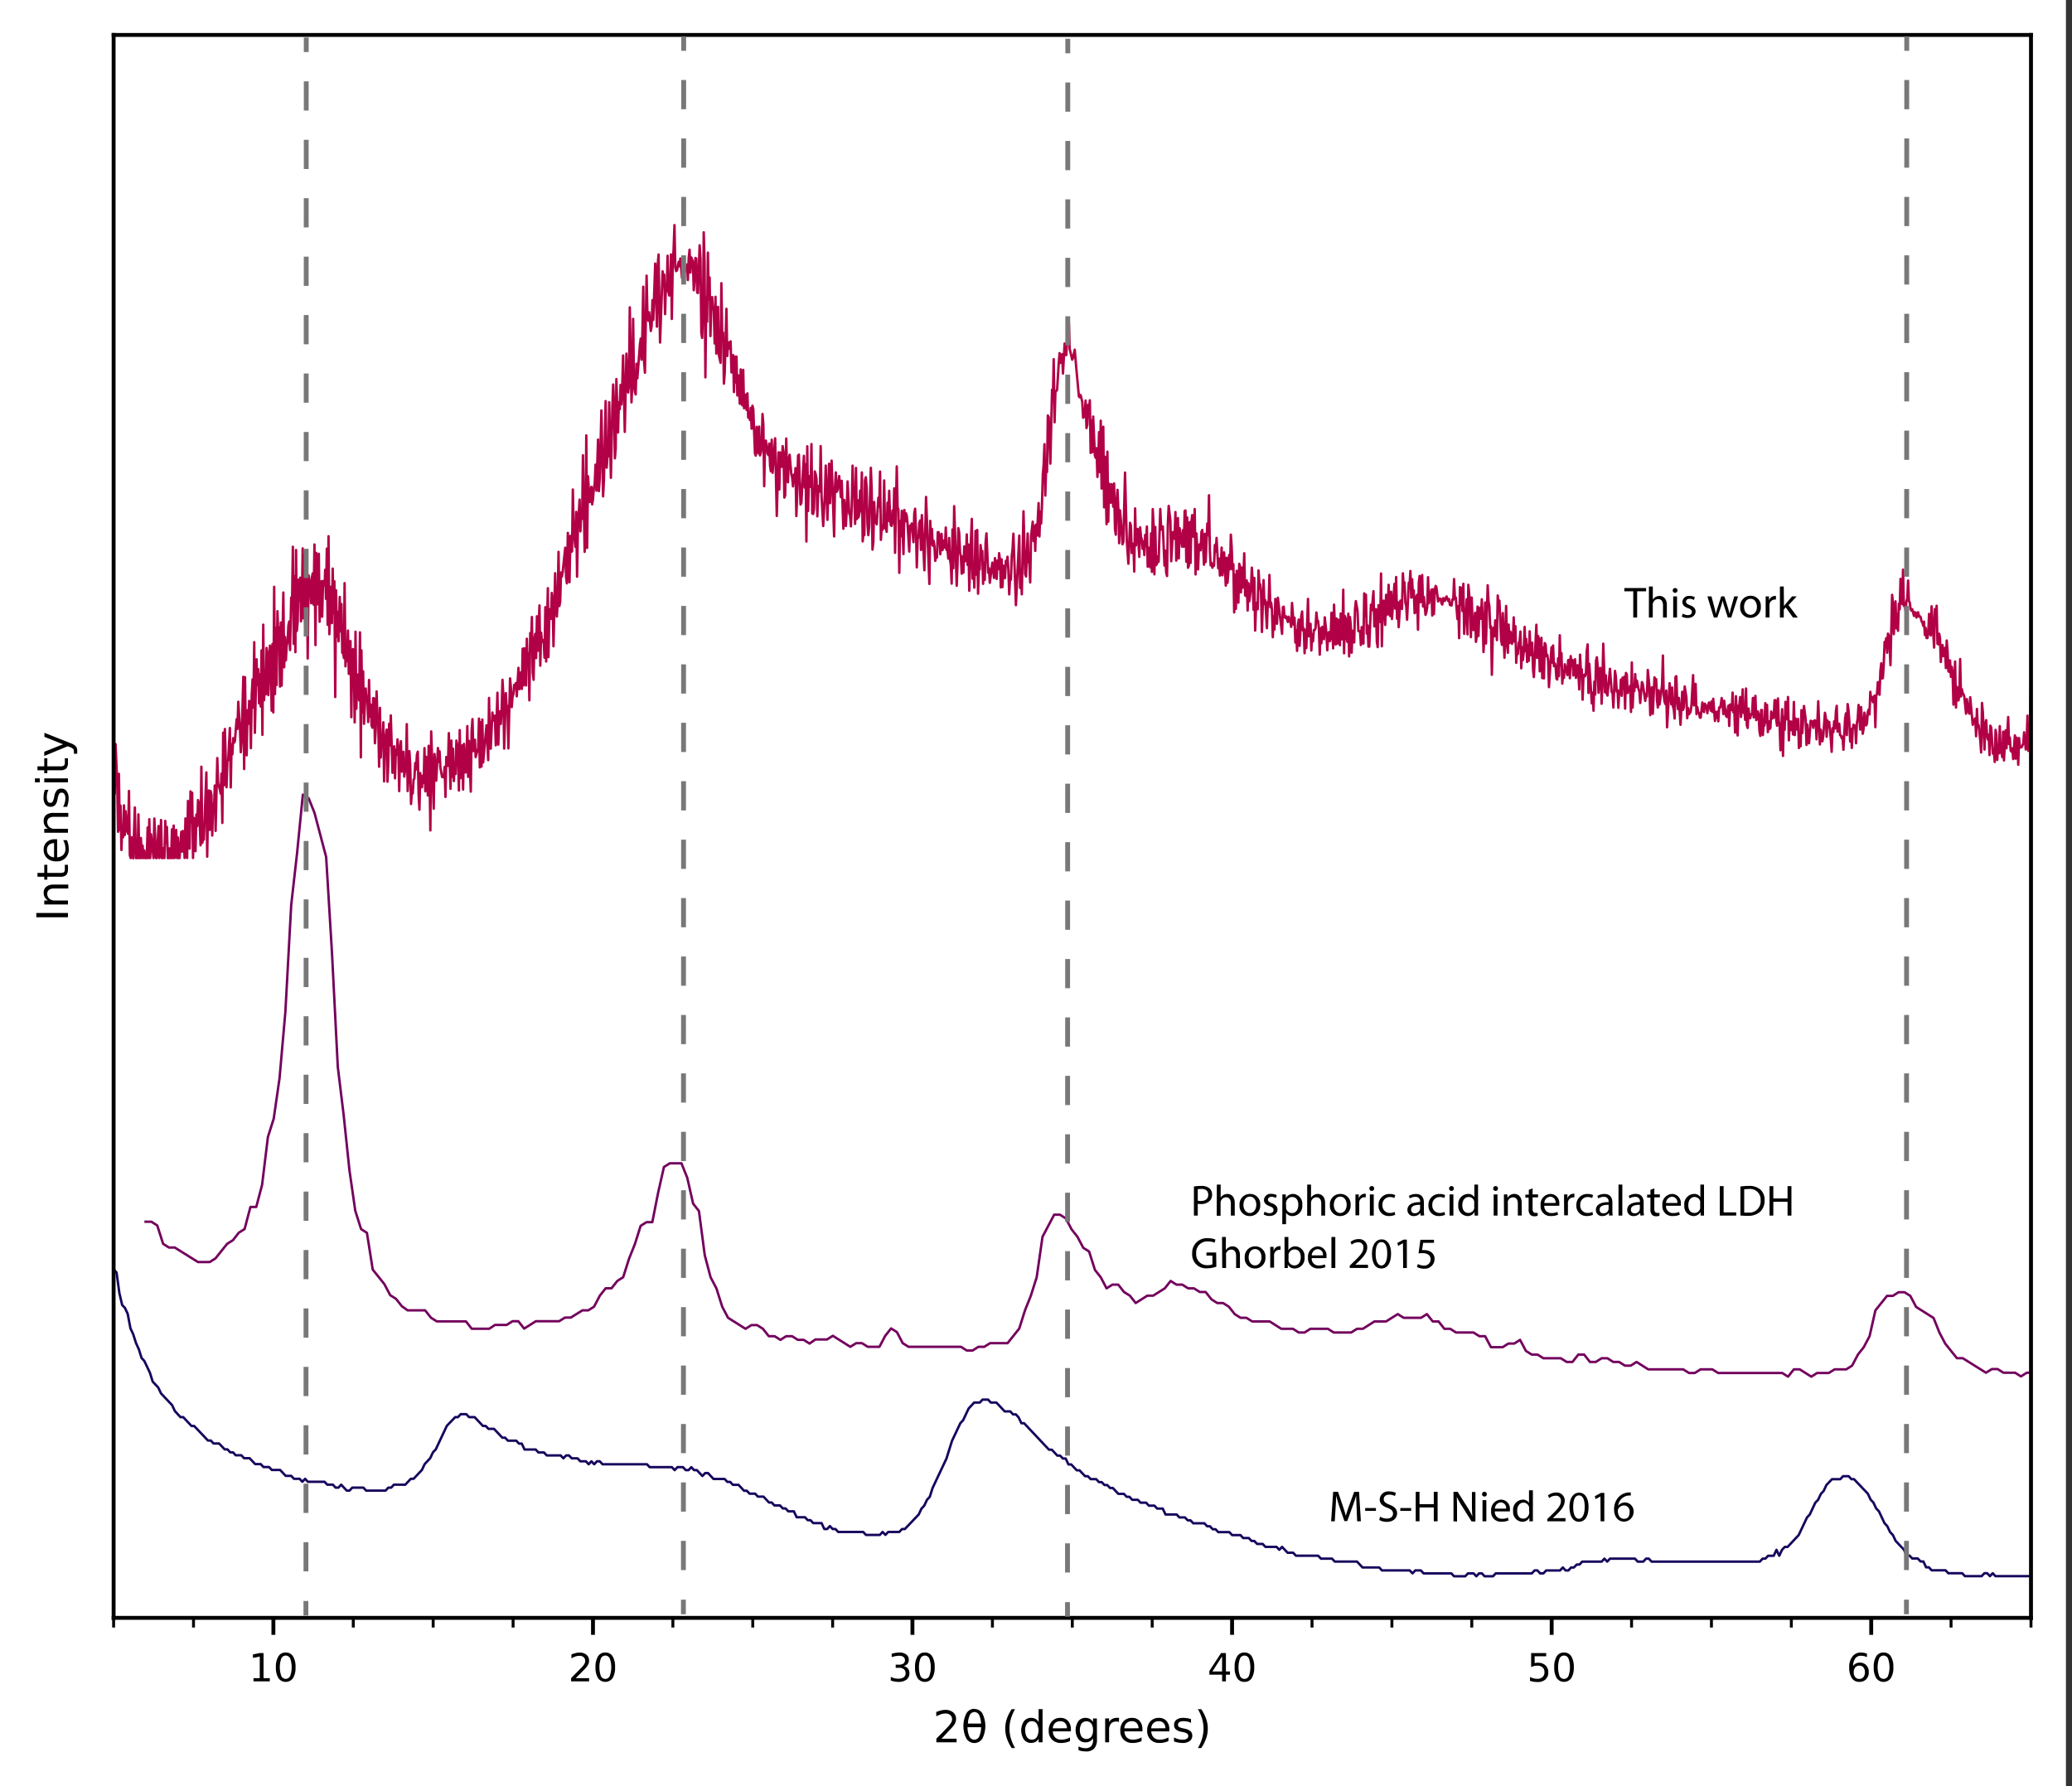 <svg xmlns="http://www.w3.org/2000/svg" xmlns:xlink="http://www.w3.org/1999/xlink" width="426.92" height="368.08" viewBox="0 0 426.92 368.08"><rect x="0" y="0" width="426.92" height="368.08" fill="#333333" stroke="none"/><defs><style>.cls-1,.cls-11,.cls-12,.cls-6,.cls-7,.cls-8,.cls-9{fill:none;}.cls-2{fill:#fff;}.cls-3,.cls-4,.cls-9{stroke:#000;}.cls-3,.cls-4,.cls-6,.cls-7,.cls-8{stroke-linejoin:round;}.cls-3,.cls-9{stroke-width:0.8px;}.cls-4{stroke-width:0.6px;}.cls-5{clip-path:url(#clip-path);}.cls-6{stroke:#17045c;}.cls-6,.cls-7,.cls-8,.cls-9{stroke-linecap:square;}.cls-6,.cls-7,.cls-8{stroke-width:0.5px;}.cls-7{stroke:#73005d;}.cls-8{stroke:#b20046;}.cls-10{fill:#17045c;}.cls-11,.cls-12{stroke:#787878;stroke-miterlimit:10;}.cls-12{stroke-dasharray:6.02 6.02;}</style><clipPath id="clip-path"><rect class="cls-1" x="23.41" y="7.2" width="395.06" height="326.16"/></clipPath></defs><g id="Layer_1" data-name="Layer 1"><g id="patch_1" data-name="patch 1"><path class="cls-2" d="M0,368.08H425.67V0H0Z"/></g><path class="cls-2" d="M23.41,333.36H418.47V7.2H23.41Z"/><g id="matplotlib.axis_1" data-name="matplotlib.axis 1"><g id="xtick_1" data-name="xtick 1"><g id="line2d_1" data-name="line2d 1"><path id="m11cfcfe9fc" class="cls-3" d="M56.33,333.36v3.5"/></g><g id="text_1" data-name="text 1"><path id="DejaVuSans-31" d="M52.23,345.78h1.29v-4.45l-1.4.28v-.72l1.4-.28h.78v5.17h1.29v.66H52.23Z"/><path id="DejaVuSans-30" d="M58.87,341.13a1,1,0,0,0-.91.6,5.38,5.38,0,0,0,0,3.6,1,1,0,0,0,1.83,0,5.38,5.38,0,0,0,0-3.6A1,1,0,0,0,58.87,341.13Zm0-.63a1.68,1.68,0,0,1,1.5.78,4,4,0,0,1,.52,2.25,4,4,0,0,1-.52,2.25,1.84,1.84,0,0,1-3,0,4,4,0,0,1-.52-2.25,4,4,0,0,1,.52-2.25A1.67,1.67,0,0,1,58.87,340.5Z"/></g></g><g id="xtick_2" data-name="xtick 2"><g id="line2d_2" data-name="line2d 2"><path id="m11cfcfe9fc-2" data-name="m11cfcfe9fc" class="cls-3" d="M122.18,333.36v3.5"/></g><g id="text_2" data-name="text 2"><path id="DejaVuSans-32" d="M118.62,345.78h2.76v.66h-3.71v-.66l1.23-1.25c.51-.52.84-.86,1-1a4.26,4.26,0,0,0,.53-.72,1.28,1.28,0,0,0,.15-.58,1,1,0,0,0-.32-.76,1.22,1.22,0,0,0-.85-.29,2.86,2.86,0,0,0-.79.12,4.76,4.76,0,0,0-.88.4v-.8a5.71,5.71,0,0,1,.89-.29,3.12,3.12,0,0,1,.76-.1,2.16,2.16,0,0,1,1.45.46,1.51,1.51,0,0,1,.53,1.21,1.75,1.75,0,0,1-.13.68,3.48,3.48,0,0,1-.49.76l-.62.65Z"/><path id="DejaVuSans-30-2" data-name="DejaVuSans-30" d="M124.72,341.13a1,1,0,0,0-.92.6,5.55,5.55,0,0,0,0,3.6,1,1,0,0,0,1.84,0,5.38,5.38,0,0,0,0-3.6A1,1,0,0,0,124.72,341.13Zm0-.63a1.7,1.7,0,0,1,1.5.78,4.07,4.07,0,0,1,.51,2.25,4.12,4.12,0,0,1-.51,2.25,1.85,1.85,0,0,1-3,0,4.11,4.11,0,0,1-.52-2.25,4.07,4.07,0,0,1,.52-2.25A1.7,1.7,0,0,1,124.72,340.5Z"/></g></g><g id="xtick_3" data-name="xtick 3"><g id="line2d_3" data-name="line2d 3"><path id="m11cfcfe9fc-3" data-name="m11cfcfe9fc" class="cls-3" d="M188,333.36v3.5"/></g><g id="text_3" data-name="text 3"><path id="DejaVuSans-33" d="M186.18,343.29a1.5,1.5,0,0,1,.88.51,1.43,1.43,0,0,1,.32.94,1.63,1.63,0,0,1-.59,1.34,2.64,2.64,0,0,1-1.69.47,4,4,0,0,1-.76-.07,5.35,5.35,0,0,1-.8-.22v-.76a2.53,2.53,0,0,0,.72.29,3.12,3.12,0,0,0,.82.1,1.9,1.9,0,0,0,1.13-.29,1,1,0,0,0,.38-.86,1,1,0,0,0-.36-.8,1.51,1.51,0,0,0-1-.29h-.68V343h.71a1.5,1.5,0,0,0,.89-.23.89.89,0,0,0,0-1.36,1.49,1.49,0,0,0-.91-.24,3.53,3.53,0,0,0-.7.07,6.08,6.08,0,0,0-.81.21v-.7c.3-.08.58-.14.84-.19a4.91,4.91,0,0,1,.74-.06,2.26,2.26,0,0,1,1.42.41,1.32,1.32,0,0,1,.52,1.1,1.25,1.25,0,0,1-.27.82A1.45,1.45,0,0,1,186.18,343.29Z"/><path id="DejaVuSans-30-3" data-name="DejaVuSans-30" d="M190.56,341.13a1,1,0,0,0-.91.6,5.38,5.38,0,0,0,0,3.6,1,1,0,0,0,1.83,0,5.38,5.38,0,0,0,0-3.6A1,1,0,0,0,190.56,341.13Zm0-.63a1.68,1.68,0,0,1,1.5.78,4,4,0,0,1,.52,2.25,4,4,0,0,1-.52,2.25,1.84,1.84,0,0,1-3,0,4,4,0,0,1-.52-2.25,4,4,0,0,1,.52-2.25A1.67,1.67,0,0,1,190.56,340.5Z"/></g></g><g id="xtick_4" data-name="xtick 4"><g id="line2d_4" data-name="line2d 4"><path id="m11cfcfe9fc-4" data-name="m11cfcfe9fc" class="cls-3" d="M253.86,333.36v3.5"/></g><g id="text_4" data-name="text 4"><path id="DejaVuSans-34" d="M251.8,341.29l-2,3.12h2Zm-.21-.68h1v3.8h.84v.65h-.84v1.38h-.78v-1.38h-2.63v-.76Z"/><path id="DejaVuSans-30-4" data-name="DejaVuSans-30" d="M256.41,341.13a1,1,0,0,0-.92.6,5.38,5.38,0,0,0,0,3.6,1,1,0,0,0,1.84,0,5.55,5.55,0,0,0,0-3.6A1,1,0,0,0,256.41,341.13Zm0-.63a1.7,1.7,0,0,1,1.5.78,4.07,4.07,0,0,1,.51,2.25,4.12,4.12,0,0,1-.51,2.25,1.71,1.71,0,0,1-1.5.77,1.69,1.69,0,0,1-1.5-.77,4,4,0,0,1-.52-2.25,4,4,0,0,1,.52-2.25A1.68,1.68,0,0,1,256.41,340.5Z"/></g></g><g id="xtick_5" data-name="xtick 5"><g id="line2d_5" data-name="line2d 5"><path id="m11cfcfe9fc-5" data-name="m11cfcfe9fc" class="cls-3" d="M319.71,333.36v3.5"/></g><g id="text_5" data-name="text 5"><path id="DejaVuSans-35" d="M315.48,340.61h3.1v.66H316.2v1.43a2.25,2.25,0,0,1,.35-.09,2,2,0,0,1,.34,0,2.17,2.17,0,0,1,1.55.54,1.9,1.9,0,0,1,.57,1.45,1.85,1.85,0,0,1-.59,1.46,2.38,2.38,0,0,1-1.65.52,4.89,4.89,0,0,1-1.53-.25v-.79a2.76,2.76,0,0,0,.72.28,3,3,0,0,0,.79.1,1.51,1.51,0,0,0,1.07-.36,1.2,1.2,0,0,0,.4-1,1.22,1.22,0,0,0-.4-1,1.55,1.55,0,0,0-1.07-.35,2.7,2.7,0,0,0-.63.07,2.86,2.86,0,0,0-.64.22Z"/><path id="DejaVuSans-30-5" data-name="DejaVuSans-30" d="M322.25,341.13a1,1,0,0,0-.92.6,5.55,5.55,0,0,0,0,3.6,1,1,0,0,0,1.84,0,5.38,5.38,0,0,0,0-3.6A1,1,0,0,0,322.25,341.13Zm0-.63a1.7,1.7,0,0,1,1.5.78,4.07,4.07,0,0,1,.52,2.25,4.11,4.11,0,0,1-.52,2.25,1.85,1.85,0,0,1-3,0,4.12,4.12,0,0,1-.51-2.25,4.07,4.07,0,0,1,.51-2.25A1.7,1.7,0,0,1,322.25,340.5Z"/></g></g><g id="xtick_6" data-name="xtick 6"><g id="line2d_6" data-name="line2d 6"><path id="m11cfcfe9fc-6" data-name="m11cfcfe9fc" class="cls-3" d="M385.55,333.36v3.5"/></g><g id="text_6" data-name="text 6"><path id="DejaVuSans-36" d="M383.1,343.21a1.06,1.06,0,0,0-.84.36,1.48,1.48,0,0,0-.31,1,1.45,1.45,0,0,0,.31,1,1,1,0,0,0,.84.37,1,1,0,0,0,.84-.37,1.45,1.45,0,0,0,.31-1,1.48,1.48,0,0,0-.31-1A1,1,0,0,0,383.1,343.21Zm1.57-2.47v.71a3.57,3.57,0,0,0-.6-.21,2.46,2.46,0,0,0-.6-.07,1.41,1.41,0,0,0-1.19.52,2.81,2.81,0,0,0-.47,1.6,1.49,1.49,0,0,1,.57-.52,1.57,1.57,0,0,1,.77-.19,1.82,1.82,0,0,1,1.39.54,2,2,0,0,1,.51,1.45,2,2,0,0,1-.53,1.44,1.91,1.91,0,0,1-1.42.54,1.76,1.76,0,0,1-1.54-.77,3.94,3.94,0,0,1-.54-2.25,3.44,3.44,0,0,1,.66-2.21,2.14,2.14,0,0,1,1.76-.82,3.05,3.05,0,0,1,.6.06A4.34,4.34,0,0,1,384.67,340.74Z"/><path id="DejaVuSans-30-6" data-name="DejaVuSans-30" d="M388.09,341.13a1,1,0,0,0-.91.6,5.38,5.38,0,0,0,0,3.6,1,1,0,0,0,1.83,0,5.38,5.38,0,0,0,0-3.6A1,1,0,0,0,388.09,341.13Zm0-.63a1.68,1.68,0,0,1,1.5.78,4,4,0,0,1,.52,2.25,4,4,0,0,1-.52,2.25,1.84,1.84,0,0,1-3,0,4,4,0,0,1-.52-2.25,4,4,0,0,1,.52-2.25A1.67,1.67,0,0,1,388.09,340.5Z"/></g></g><g id="xtick_7" data-name="xtick 7"><g id="line2d_7" data-name="line2d 7"><path id="ma8e40dfadb" class="cls-4" d="M23.41,333.36v2"/></g></g><g id="xtick_8" data-name="xtick 8"><g id="line2d_8" data-name="line2d 8"><path id="ma8e40dfadb-2" data-name="ma8e40dfadb" class="cls-4" d="M39.87,333.36v2"/></g></g><g id="xtick_9" data-name="xtick 9"><g id="line2d_9" data-name="line2d 9"><path id="ma8e40dfadb-3" data-name="ma8e40dfadb" class="cls-4" d="M72.79,333.36v2"/></g></g><g id="xtick_10" data-name="xtick 10"><g id="line2d_10" data-name="line2d 10"><path id="ma8e40dfadb-4" data-name="ma8e40dfadb" class="cls-4" d="M89.25,333.36v2"/></g></g><g id="xtick_11" data-name="xtick 11"><g id="line2d_11" data-name="line2d 11"><path id="ma8e40dfadb-5" data-name="ma8e40dfadb" class="cls-4" d="M105.72,333.36v2"/></g></g><g id="xtick_12" data-name="xtick 12"><g id="line2d_12" data-name="line2d 12"><path id="ma8e40dfadb-6" data-name="ma8e40dfadb" class="cls-4" d="M138.64,333.36v2"/></g></g><g id="xtick_13" data-name="xtick 13"><g id="line2d_13" data-name="line2d 13"><path id="ma8e40dfadb-7" data-name="ma8e40dfadb" class="cls-4" d="M155.1,333.36v2"/></g></g><g id="xtick_14" data-name="xtick 14"><g id="line2d_14" data-name="line2d 14"><path id="ma8e40dfadb-8" data-name="ma8e40dfadb" class="cls-4" d="M171.56,333.36v2"/></g></g><g id="xtick_15" data-name="xtick 15"><g id="line2d_15" data-name="line2d 15"><path id="ma8e40dfadb-9" data-name="ma8e40dfadb" class="cls-4" d="M204.48,333.36v2"/></g></g><g id="xtick_16" data-name="xtick 16"><g id="line2d_16" data-name="line2d 16"><path id="ma8e40dfadb-10" data-name="ma8e40dfadb" class="cls-4" d="M220.94,333.36v2"/></g></g><g id="xtick_17" data-name="xtick 17"><g id="line2d_17" data-name="line2d 17"><path id="ma8e40dfadb-11" data-name="ma8e40dfadb" class="cls-4" d="M237.4,333.36v2"/></g></g><g id="xtick_18" data-name="xtick 18"><g id="line2d_18" data-name="line2d 18"><path id="ma8e40dfadb-12" data-name="ma8e40dfadb" class="cls-4" d="M270.33,333.36v2"/></g></g><g id="xtick_19" data-name="xtick 19"><g id="line2d_19" data-name="line2d 19"><path id="ma8e40dfadb-13" data-name="ma8e40dfadb" class="cls-4" d="M286.79,333.36v2"/></g></g><g id="xtick_20" data-name="xtick 20"><g id="line2d_20" data-name="line2d 20"><path id="ma8e40dfadb-14" data-name="ma8e40dfadb" class="cls-4" d="M303.25,333.36v2"/></g></g><g id="xtick_21" data-name="xtick 21"><g id="line2d_21" data-name="line2d 21"><path id="ma8e40dfadb-15" data-name="ma8e40dfadb" class="cls-4" d="M336.17,333.36v2"/></g></g><g id="xtick_22" data-name="xtick 22"><g id="line2d_22" data-name="line2d 22"><path id="ma8e40dfadb-16" data-name="ma8e40dfadb" class="cls-4" d="M352.63,333.36v2"/></g></g><g id="xtick_23" data-name="xtick 23"><g id="line2d_23" data-name="line2d 23"><path id="ma8e40dfadb-17" data-name="ma8e40dfadb" class="cls-4" d="M369.09,333.36v2"/></g></g><g id="xtick_24" data-name="xtick 24"><g id="line2d_24" data-name="line2d 24"><path id="ma8e40dfadb-18" data-name="ma8e40dfadb" class="cls-4" d="M402,333.36v2"/></g></g><g id="xtick_25" data-name="xtick 25"><g id="line2d_25" data-name="line2d 25"><path id="ma8e40dfadb-19" data-name="ma8e40dfadb" class="cls-4" d="M418.47,333.36v2"/></g></g><g id="text_7" data-name="text 7"><path id="DejaVuSans-32-2" data-name="DejaVuSans-32" d="M194,358.26h3.1V359h-4.17v-.75l1.38-1.4c.58-.59.95-1,1.09-1.14a3.92,3.92,0,0,0,.6-.81,1.47,1.47,0,0,0,.17-.65,1.07,1.07,0,0,0-.37-.85,1.36,1.36,0,0,0-1-.33,3.22,3.22,0,0,0-.89.14,6.74,6.74,0,0,0-1,.44v-.89a6.21,6.21,0,0,1,1-.33,3.89,3.89,0,0,1,.85-.11,2.42,2.42,0,0,1,1.62.51,1.68,1.68,0,0,1,.61,1.36,2,2,0,0,1-.15.77,3.73,3.73,0,0,1-.55.85c-.08.09-.31.34-.7.74S194.71,357.54,194,358.26Z"/><path id="DejaVuSans-3b8" d="M202.15,355.89h-2.8a4.62,4.62,0,0,0,.37,1.87,1.11,1.11,0,0,0,2.06,0A4.6,4.6,0,0,0,202.15,355.89Zm0-.75a5.47,5.47,0,0,0-.36-1.68,1.15,1.15,0,0,0-1-.7,1.12,1.12,0,0,0-1,.69,4.93,4.93,0,0,0-.36,1.69Zm-1.39-3a1.87,1.87,0,0,1,1.66.93,5.83,5.83,0,0,1,0,5.15,1.94,1.94,0,0,1-3.31,0,5.74,5.74,0,0,1,0-5.15A1.86,1.86,0,0,1,200.75,352.1Z"/><path id="DejaVuSans-20" d="M203.5,359"/><path id="DejaVuSans-28" d="M209.15,352.18a9.06,9.06,0,0,0-.87,2,7.24,7.24,0,0,0-.29,2,7.34,7.34,0,0,0,.29,2,9.34,9.34,0,0,0,.87,2h-.7a8.75,8.75,0,0,1-1-2,6.32,6.32,0,0,1-.33-2,6.56,6.56,0,0,1,.32-2,9.23,9.23,0,0,1,1-2Z"/><path id="DejaVuSans-64" d="M214,354.84v-2.67h.81V359H214v-.74a1.7,1.7,0,0,1-.64.66,2,2,0,0,1-.94.21,1.79,1.79,0,0,1-1.45-.71,3.42,3.42,0,0,1,0-3.75,1.79,1.79,0,0,1,1.45-.71,1.84,1.84,0,0,1,.94.22A1.6,1.6,0,0,1,214,354.84Zm-2.75,1.71a2.36,2.36,0,0,0,.36,1.4,1.19,1.19,0,0,0,1,.51,1.17,1.17,0,0,0,1-.51,2.81,2.81,0,0,0,0-2.79,1.17,1.17,0,0,0-1-.51,1.19,1.19,0,0,0-1,.51A2.34,2.34,0,0,0,211.21,356.55Z"/><path id="DejaVuSans-65" d="M220.65,356.35v.39h-3.72a1.87,1.87,0,0,0,.5,1.28,1.74,1.74,0,0,0,1.26.43,3.36,3.36,0,0,0,.9-.11,4.47,4.47,0,0,0,.87-.34v.76a4.83,4.83,0,0,1-.89.28,4.2,4.2,0,0,1-.93.1,2.52,2.52,0,0,1-1.87-.69,2.47,2.47,0,0,1-.69-1.85,2.7,2.7,0,0,1,.66-1.92,2.28,2.28,0,0,1,1.76-.71,2,2,0,0,1,1.57.64A2.54,2.54,0,0,1,220.65,356.35Zm-.81-.24a1.58,1.58,0,0,0-.37-1.06,1.27,1.27,0,0,0-1-.39,1.51,1.51,0,0,0-1.09.38,1.59,1.59,0,0,0-.46,1.08Z"/><path id="DejaVuSans-67" d="M225.21,356.49a2.24,2.24,0,0,0-.36-1.36,1.31,1.31,0,0,0-2,0,2.75,2.75,0,0,0,0,2.72,1.3,1.3,0,0,0,2,0A2.22,2.22,0,0,0,225.21,356.49Zm.81,1.91a2.71,2.71,0,0,1-.56,1.87,2.19,2.19,0,0,1-1.71.61,5.1,5.1,0,0,1-.8-.06,3.58,3.58,0,0,1-.73-.2v-.78a2.93,2.93,0,0,0,.7.28,2.83,2.83,0,0,0,.71.1,1.57,1.57,0,0,0,1.19-.42,1.77,1.77,0,0,0,.39-1.25v-.4a1.67,1.67,0,0,1-.64.65,2,2,0,0,1-.94.21,1.77,1.77,0,0,1-1.45-.69,3.27,3.27,0,0,1,0-3.66,1.77,1.77,0,0,1,1.45-.69,1.84,1.84,0,0,1,.94.22,1.6,1.6,0,0,1,.64.65v-.75H226Z"/><path id="DejaVuSans-72" d="M230.54,354.84a1,1,0,0,0-.3-.11,1.29,1.29,0,0,0-.35,0,1.27,1.27,0,0,0-1,.45,1.92,1.92,0,0,0-.37,1.28V359h-.81v-4.92h.81v.76a1.67,1.67,0,0,1,.66-.66,2.05,2.05,0,0,1,1-.22h.18l.22,0Z"/><path id="DejaVuSans-65-2" data-name="DejaVuSans-65" d="M235.39,356.35v.39h-3.71a1.87,1.87,0,0,0,.5,1.28,1.73,1.73,0,0,0,1.25.43,3.44,3.44,0,0,0,.91-.11,4.47,4.47,0,0,0,.87-.34v.76a4.7,4.7,0,0,1-.9.28,4.05,4.05,0,0,1-.92.1,2.52,2.52,0,0,1-1.87-.69,2.47,2.47,0,0,1-.69-1.85,2.74,2.74,0,0,1,.65-1.92,2.31,2.31,0,0,1,1.77-.71,2,2,0,0,1,1.57.64A2.53,2.53,0,0,1,235.39,356.35Zm-.8-.24a1.54,1.54,0,0,0-.38-1.06,1.24,1.24,0,0,0-1-.39,1.49,1.49,0,0,0-1.08.38,1.6,1.6,0,0,0-.47,1.08Z"/><path id="DejaVuSans-65-3" data-name="DejaVuSans-65" d="M240.93,356.35v.39h-3.72a1.93,1.93,0,0,0,.51,1.28,1.71,1.71,0,0,0,1.25.43,3.36,3.36,0,0,0,.9-.11,4,4,0,0,0,.87-.34v.76a4.83,4.83,0,0,1-.89.28,4.08,4.08,0,0,1-.93.1,2.51,2.51,0,0,1-1.86-.69,2.47,2.47,0,0,1-.69-1.85,2.74,2.74,0,0,1,.65-1.92,2.29,2.29,0,0,1,1.76-.71,2,2,0,0,1,1.57.64A2.49,2.49,0,0,1,240.93,356.35Zm-.81-.24a1.54,1.54,0,0,0-.37-1.06,1.24,1.24,0,0,0-1-.39,1.49,1.49,0,0,0-1.08.38,1.6,1.6,0,0,0-.47,1.08Z"/><path id="DejaVuSans-73" d="M245.4,354.23V355a2.7,2.7,0,0,0-.72-.26,3.16,3.16,0,0,0-.76-.09,1.78,1.78,0,0,0-.9.18.61.61,0,0,0-.3.56.54.54,0,0,0,.21.44,2.52,2.52,0,0,0,.87.3l.27.06a2.62,2.62,0,0,1,1.23.53,1.2,1.2,0,0,1,.36.93,1.29,1.29,0,0,1-.54,1.09,2.44,2.44,0,0,1-1.49.4,4.85,4.85,0,0,1-.83-.08,7,7,0,0,1-.9-.23V358a4.88,4.88,0,0,0,.88.35,3.69,3.69,0,0,0,.86.11,1.64,1.64,0,0,0,.88-.19.62.62,0,0,0,.31-.56.64.64,0,0,0-.22-.5,2.67,2.67,0,0,0-1-.34l-.28-.06a2.18,2.18,0,0,1-1.08-.49,1.18,1.18,0,0,1-.34-.9,1.27,1.27,0,0,1,.5-1.07,2.23,2.23,0,0,1,1.39-.38,4.64,4.64,0,0,1,.85.07A4.11,4.11,0,0,1,245.4,354.23Z"/><path id="DejaVuSans-29" d="M246.82,352.18h.7a9.23,9.23,0,0,1,1,2,6.11,6.11,0,0,1,0,4,9.23,9.23,0,0,1-1,2h-.7a8.86,8.86,0,0,0,.87-2,7.34,7.34,0,0,0,.29-2,7.24,7.24,0,0,0-.29-2A9.06,9.06,0,0,0,246.82,352.18Z"/></g></g><g id="matplotlib.axis_2" data-name="matplotlib.axis 2"><g id="text_8" data-name="text 8"><path id="DejaVuSans-49" d="M7.48,189v-.88H14V189Z"/><path id="DejaVuSans-6e" d="M11.07,182.27h3v.81H11.09a1.68,1.68,0,0,0-1,.27,1,1,0,0,0-.35.82,1.31,1.31,0,0,0,.42,1,1.6,1.6,0,0,0,1.14.38H14v.81H9.12v-.81h.76a1.94,1.94,0,0,1-.66-.68A1.8,1.8,0,0,1,9,184a1.56,1.56,0,0,1,.52-1.28A2.39,2.39,0,0,1,11.07,182.27Z"/><path id="DejaVuSans-74" d="M7.72,179.86h1.4v-1.67h.63v1.67h2.67a1.26,1.26,0,0,0,.77-.16,1,1,0,0,0,.17-.68v-.83H14V179a1.87,1.87,0,0,1-.35,1.3,1.8,1.8,0,0,1-1.27.35H9.75v.6H9.12v-.6H7.72Z"/><path id="DejaVuSans-65-4" data-name="DejaVuSans-65" d="M11.38,172.92h.39v3.72a1.87,1.87,0,0,0,1.27-.5,1.74,1.74,0,0,0,.44-1.26,3.82,3.82,0,0,0-.11-.9,4,4,0,0,0-.35-.87h.77a5.73,5.73,0,0,1,.28.89,4.9,4.9,0,0,1,.1.93,2.38,2.38,0,0,1-2.54,2.55,2.69,2.69,0,0,1-1.92-.65A2.28,2.28,0,0,1,9,175.07a2,2,0,0,1,.64-1.57A2.46,2.46,0,0,1,11.38,172.92Zm-.24.81a1.52,1.52,0,0,0-1.06.37,1.25,1.25,0,0,0-.4,1,1.49,1.49,0,0,0,.39,1.08,1.59,1.59,0,0,0,1.07.47Z"/><path id="DejaVuSans-6e-2" data-name="DejaVuSans-6e" d="M11.07,167.5h3v.81H11.09a1.68,1.68,0,0,0-1,.27,1,1,0,0,0-.35.82,1.31,1.31,0,0,0,.42,1,1.6,1.6,0,0,0,1.14.38H14v.81H9.12v-.81h.76a1.94,1.94,0,0,1-.66-.68,1.8,1.8,0,0,1-.22-.91,1.56,1.56,0,0,1,.52-1.28A2.39,2.39,0,0,1,11.07,167.5Z"/><path id="DejaVuSans-73-2" data-name="DejaVuSans-73" d="M9.26,162.75H10a3,3,0,0,0-.35,1.48,1.78,1.78,0,0,0,.18.9.61.61,0,0,0,.55.3.51.51,0,0,0,.44-.21,2.56,2.56,0,0,0,.31-.87l.06-.28a2.63,2.63,0,0,1,.52-1.22,1.24,1.24,0,0,1,.94-.36,1.29,1.29,0,0,1,1.09.54,2.51,2.51,0,0,1,.4,1.49,4.85,4.85,0,0,1-.08.83,7.46,7.46,0,0,1-.23.9H13a3.75,3.75,0,0,0,.35-.88,3.26,3.26,0,0,0,.12-.87,1.6,1.6,0,0,0-.2-.87.61.61,0,0,0-.55-.31.58.58,0,0,0-.5.22,2.68,2.68,0,0,0-.34,1l-.07.29a2.09,2.09,0,0,1-.48,1.08,1.22,1.22,0,0,1-.9.33,1.26,1.26,0,0,1-1.07-.49,2.2,2.2,0,0,1-.38-1.4,5.73,5.73,0,0,1,.06-.84A3.89,3.89,0,0,1,9.26,162.75Z"/><path id="DejaVuSans-69" d="M9.12,161.2v-.81H14v.81Zm-1.92,0v-.81h1v.81Z"/><path id="DejaVuSans-74-2" data-name="DejaVuSans-74" d="M7.72,157.9h1.4v-1.66h.63v1.66h2.67a1.2,1.2,0,0,0,.77-.16,1,1,0,0,0,.17-.68v-.82H14v.82a1.87,1.87,0,0,1-.35,1.3,1.8,1.8,0,0,1-1.27.35H9.75v.6H9.12v-.6H7.72Z"/><path id="DejaVuSans-79" d="M14.5,153.12a2.92,2.92,0,0,1,1.14.67,1.33,1.33,0,0,1,.27.87v.65h-.68v-.48a.78.78,0,0,0-.15-.51,2,2,0,0,0-.75-.41l-.37-.15-4.84,2v-.86L13,153.36l-3.85-1.54V151Z"/></g></g><g id="line2d_32" data-name="line2d 32"><g class="cls-5"><path class="cls-6" d="M23.45,261.6l.57.61.58,4.25.57,2.43.57.6.57,1.22.57,3,.57,1.22.58,1.82L28.6,278l.57,1.82.57.61,1.15,2.42.57,1.83,1.14,1.21.57,1.21,2.29,2.43.57,1.21L37.18,292h.57l1.71,1.82H40l2.85,3h.58l.57.61h1.14l1.15,1.21h.57l.57.61H48l.57.61h1.15l.57.6h1.14l1.15,1.22h1.14l.57.6h1.14l.58.61h1.71l1.15,1.21h1.14l.57.61h1.15l.57.61.57-.61.57.61h3.43l.57.6h1.15l.57.61h.57l.57-.61,1.15,1.22h.57l.57-.61h2.29l.57.61h4l.57-.61h.58l.57-.61H83.5l1.14-1.21h.57l1.72-1.82.57-1.21,1.14-1.22.57-1.21.58-.61,2.28-4.85L93.79,292h.57l.57-.61h1.15l.57.61h1.14l1.72,1.82h.57l.57.6h1.14l1.72,1.82h.57l.57.61h1.72l.57.61h.57l.57,1.21h2.29l.57.61h1.15l.57.61h2.86l.57.6.57-.6h.57l.58.6H119l.57.61h1.15l.57.61.57-.61.57.61.57-.61h.57l.58.61h9.15l.57.6h4.57l.57.61.58-.61h1.14l.57.61h.57l.58-.61.57.61h.57l1.14,1.21.58-.61h.57l1.14,1.22h2.29l.57.61h.57l.57.6h1.15l1.14,1.22h.57l.57.6h1.15l.57.61h1.14l1.15,1.21H159l.57.61h1.15l.57.61h.57l.57.6h1.14l.58,1.22h1.71l.57.6H167l.57.61h1.71l.57,1.22h.58l.57-.61.57.61h.57l.57.6h5.15l.57.61h2.86l.57-.61.58.61.57-.61h2.28l.58-.6h.57l2.86-3,.57-1.21.57-.61.57-1.21.57-.61.58-1.82,2.86-6.07,1.14-3.64,1.72-3.64.57-.61,1.14-2.42,1.14-1.22h1.15l.57-.61h1.14l.58.61h1.14l1.71,1.82h1.15l.57.61h.57l.57.61.58,1.21H211l5.14,5.46h.58l1.14,1.22h.57l.57.6h.58l.57,1.22h.57l1.14,1.21h.57l1.15,1.21h.57l.57.61h1.15l.57.61H227l.57.6h.57l.58.61h.57l1.14,1.21h1.14l.58.61h.57l.57.61h1.14l.58.6h1.14l.57.61h1.14l.58.61h1.14l.57,1.21h2.29l.57.61h1.14l.58.6h.57l.57.61h2.29l.57.61h.57l.57.61h.58l.57.6h2.28l.58.61h1.71l.57.61h1.15l.57.6h.57l.57.61h1.15l.57.61h2.29l.57.6.57-.6,1.14,1.21h1.15l.57.61h4.57l.58.6h2.28l.57.61h4.58l1.14,1.21h3.43l.58.61h5.71l.58.61.57-.61h1.14l.57.61h5.72l.57.6h2.29l.57-.6h1.15l.57.6.57-.6h.57l.57.6h1.72l.57-.6h7.44l.57-.61h.57l.57.61H318l.58-.61h2.85l.58-.61.57.61h.57l.57-.61h.57l.58-.6h.57l.57-.61h4l.57-.61.58.61.57-.61h5.14l.58.61h1.14l.57-.61h.57l.58.61h22.3l.57-.61h.57l.57-.6h1.15l.57-1.22.57,1.22.57-1.22.57-.6h.58l2.28-2.43,1.72-3.64.57-.61,1.14-2.43.58-.6.57-1.22.57-.6.57-1.22,1.15-1.21h1.71l.57-.61h1.15l.57.61H382l2.86,3,.57,1.22.57.6.58,1.22.57.6,1.14,2.43.57.61.57,1.21.58.61.57,1.21,1.71,1.82.58,1.22h.57l.57.6h1.14l.57.61h.58l.57,1.21h.57l.57.61h2.86l.57.61h2.86l.57.6h3.44l.57-.6h.57l.57.6.57-.6.57.6h15.51"/></g></g><g id="line2d_33" data-name="line2d 33"><g class="cls-5"><path class="cls-7" d="M30,251.74h1.2l1.2.76,1.21,3.79,1.2.76H36l4.8,3h2.4l1.2-.76,2.4-3,1.2-.75L49.2,254l1.2-.76,1.2-4.55h1.2l1.2-4.55,1.2-9.86,1.2-3.79,1.2-8.35,1.2-13.65,1.2-22,1.2-10.62,1.2-12.13,1.2.75,1.2,3,2.4,9.1,1.2,19.72,1.2,23.52,1.2,9.86L72,241.12l1.2,8.35,1.2,3.79,1.2.76,1.2,7.58,2.4,3,1.2,2.27,1.2.76,1.2,1.52L84,270h3.6l1.2,1.52,1.2.75h6l1.2,1.52h3.6L102,273h2.4l1.2-.76h1.2l1.2,1.52,2.4-1.52h4.8l1.2-.75h1.2L120,270h1.2l1.2-.76,1.2-2.28,1.2-1.51H126l1.2-1.52,1.2-.76,1.2-3.79,1.2-3,1.2-3.79,1.2-.76h1.2l1.2-6.06,1.2-5.31,1.2-.76h2.41l1.2,3,1.2,5.31,1.2,1.52,1.2,9.1,1.2,4.55,1.2,2.28,1.2,3.79,1.2,2.28,3.6,2.27,1.2-.76H156l1.2.76,1.2,1.52h1.2l1.2.76,1.2-.76h1.2l1.2.76h1.2l1.2.76L168,276h2.4l1.2-.76,3.6,2.27,1.2-.75h1.2l1.2.75h2.4l1.2-2.27,1.2-1.52,1.2.76,1.2,2.28,1.2.75H198l1.2.76h1.2l1.2-.76h1.2l1.2-.75h3.6l2.4-3,1.2-3.79,1.2-3,1.2-3.79,1.2-8.34,2.4-4.55h1.2l1.2.76,1.2,2.27,1.2,1.52,1.2,2.27,1.2.76,1.2,3.79,1.2,1.52,1.2,2.28,1.2-.76h1.2l1.2,1.52,1.2.75,1.2,1.52,2.4-1.52h1.2l2.4-1.51,1.2-1.52,1.2.76h1.2l1.2.76H246l1.21.76h1.2l1.2,1.51,1.2.76H252l1.2.76,1.2,1.52,1.2.76h1.2l1.2.75h3.6l2.4,1.52h2.4l1.2.76h1.2l1.2-.76h3.6l1.2.76h3.6l1.2-.76h1.2l2.4-1.52h2.4l2.4-1.51,1.2.76h3.6l1.2-.76,1.2,1.51h1.2l1.2,1.52h1.2l1.2.76h3.6l1.2.76H306l1.2,2.27h2.4l1.2-.75H312l1.2-.76,1.2,2.27,1.2.76h1.2l1.2.76h3.6l1.2.76H324l1.2-1.52h1.2l1.2,1.52h1.2l1.2-.76h1.2l1.2.76h1.2l1.2.76H336l1.2-.76,2.4,1.52h7.2l1.2.75h1.2l1.2-.75h2.4l1.21.75h13.2l1.2.76,1.2-1.51h1.2l2.4,1.51,1.2-.76h2.4l1.2-.75h2.4l1.2-.76,1.2-2.28,1.2-1.52,1.2-2.27,1.2-5.31,2.4-3H390l1.2-.75h1.2l1.2.75,1.2,2.28,3.6,2.28,1.2,3,1.2,2.28,2.4,3h1.2l4.8,3,1.2-.75h1.2l1.2.75h2.4l1.2.76,1.2-.76h1.2l1.2.76h4.8l1.84,1.17h0"/></g></g><g id="line2d_34" data-name="line2d 34"><g class="cls-5"><path class="cls-8" d="M23.46,163.55h.17l.18-10.22.34,7.82.18,10.24.17-11.94L24.67,171l.17-5,.18,9.14.17-5,.17,2.37.18-6.56.17,6.1.17-4.9.35,4.19.17.46.17-8.83.18,13.23.17.61.17-4.29.18,1.34.17,3,.34-10.48L28,176.8h.34l.18-9,.17,9h.17l.17-4.13.18,4.13.17-2.56.17,2.56.18-1.56.17,1.56h.34l.18-6.3.17,6.3.17-8,.18,8,.17-4.92.52,4.92.17-8.14.35,8.14h.17l.35-6.6.17,6.6.17-1.18.17-6.66.18,7.84h.17l.17-2.06.18,2.06.17-7.65.17,4.51.17-3.27.18,6.41h.17l.17-2,.18,2h.17l.17-5.92.18,5.92.17-6.69.17,6.69.17-.5.18-5.29.17,5.79.17-4.24.18,4.24H37l.34-5.4.18,4.07.17-4.25.17,1.56.18,4,.17-8.15.34,8.15.18-11.74.34,9.83.18-11.8.17,6.45.17-6.18.18,13.44.17-8.25.17,1,.17,5.85.18-7.54.17,2.37.17-5.36.18.58.34,8.75.17-16.2.18,15.7.17-.81L42,173l.52-13.84.17,17.35.18-10.63.17-3,.17,8.12.18-8,.17.8.17,8.36.17-6.58.18,1.77.17-5.5.17,9.35.35-15,.17,5.17.35,1.31.17.84.17-4.13.18,10.17.17-18.6.17,10.86.18-11.61.34,12,.17-5.36.18-.28.34-6.56.18,12.24.17-8.88.17,2.05.17-3.32.18.92.17-.37.35-4.46.17,2,.17-5.59.35,5.52.17,4.88.17-2.54.35-13,.17,19,.18-18.92.17,13.09.17,3,.17-9.29.18,2.79.17-4.71.17,1.28.18,8.46.17-10.82.17-3.36.17,5.82.18-13.48L52.51,151l.35-15.15.17,5.3.17-3.27.18,7.06.17-6,.17,6.64L53.89,134l.18,17.42.17-22.71.17,15.58.18-3.67.17,2.43.17-9.54.17,1,.18,8.72.34-10.2.18,3.69.17,9.71.17-13.74.17,14.11.18-25.89L56.66,143l.17-13.65L57,141.15l.17-15.21.17,5.47.18-2.15.17,12.21.17-13.2.17,13,.35-19.18.17,15.4.18-6.23.17,4.81.17-3.06.17-.61.18-3.53.17-.82.17,5.89L60,123.12l.17,1.92.17-12.38.17,20,.18-13.92.17,15.64L61,113.33,61.16,130l.17-1.85.17-8.7.17,4.25.18-4.67.17,9,.17-3.25L62.37,113l.17,14.42.17-13.14.18,14.27.17-10.43.17.21.17,17.35.18-17.13.34,2.08.18,3.67.17-5.42.17-.74.17,6.44.18-12.39L65,132.92l.17-19,.35,10.6.17-10.41.17,14,.18-7.29.17-1.07.17,7.32.18-7.35.17.22.17.67L67,117.4l.17,6,.17-10.35.17,15.69.18-18.26.17,20.2.35-9.79.17,7.5.17-11.23.17,9.22.18-6.6.17,23.84.17-22,.18,9.59.17-5.15.17,6.08L70,123l.18,7.09.17-5.64.17,10.06.18.08.17,1L71,120.16l.18,17.14.17-3.17.17,2.07.17-6.27.18,8.93.17-6.53.17-.24.18,15.69.17-12.91.17-1.13.17,2.85.18,12.26.17-18.68.17,15.88.18-6.71.17-.36L74,144.3l.17-14,.18,25.76L74.47,134l.17,12.79.18-8.47L75,149.14l.35-7.28.17,2.65.17-1,.17,5.26.18-8.66.17,7.54.17-2.49.18,4.3.17.49.17-6.11.17.06.18,9.25.17-2.91.17-7.78.18,5.32.17,1.21.17,9,.17-12.14.18,10.23.17-4.24.17,1.2.18-4.21L79.14,161l.17-9.23.17,0,.18-1.44.17,10.74.17-3.53.18-8.41.17,4.46.17-6.18.35,11.83.17-4.52.17-.94.18,6.6.17-5.86.17,1,.18-3.16.17,2,.17,8.65.17-7.82.18-2.46.17,6.26.17-.83.18-3.24.17,5.1.17-1.29.17.14.18-9.66L84,163l.17-3.07.18-5.16.17,2.8.17,8.09.18-2.64.17.47.17-2.79.17-.3.18-3.19.17,1.32.17-3,.18-.65.17,8.84.17,3.12.17-7.56.18,2.31.17.63.17-2.4.18,1.47.17-7.14.17,8.9.17-7.1.18,1.25.17,6.71.17-10.24.18,6,.17,11.43.17-20.39.52,15.92.17-11.26.35,5.48.35-6.72.17,2.87.17-2.19.17,3.4.35,1.9.17-.09.18.16.17-2.17.17,6.19.17-8.21.35,1.83.17-6.76.35,11.47.17-9.94.18,7.47.17-5.79.17,6.67.17-3.26.18,1.79.17-6.87.17.83.18,3.46.17,6,.17-12.45.17,9.89.18-6.1.17-.65.17,9.1.18-9.4.34,5.9.17-2.56.18-7,.17,10.45.17-7.42L97,163.11l.17-12.41.18-2.53.17,6.59.17-.78.17-1.55L98,156l.34-1.22.18-.6.17-6.12.17,10.06.17-9.3.18,9.13.17-9.69.17,8.84.69-7.67.35,7.19.17-12.81.18,9.46.17,1,.34-7.46.18,1.67.17-1,.17,0,.18,6.1.34-10.84.18,10.68.17-5.6.17-1.27.17,2.62.18-3.1.17-6,.17,3,.18,11.17.34-11.43.17,3.13.18-.49.17,8.76.35-14.43.17,1.84.17,4.08.17-2.09.18-.64.17-1.86.17.47.18-.85.17,2.74.35-5.86L107,142l.17-.62.17-2.83.18,3.41.17-8.3.17,7.56.18-7.66.17,2.5.17,5.19.17-9.64.18,5.53.17-2.55.17,9.71.18-13.87.17,2.38.17-5.68.17,11.41.18,1.53.17-8.47.17-1,.18,5,.17-8.62.17,7.11.35-9.34.17,12.41.17-6.81.18,1.89.17-.38.17.15.18,3.5.17-10.4.17,11.19.35-15.1L113,135.4l.17-8,.18-1.89.17,2,.17-5.34.17,1.51.18,9.49.34-15.06.18,7.25.17,1.69.17-2.75.18-10.59.17,11.17.17-.91.17-6,.18.82.17-.93.52-5,.17,6,.17,1.34L117,109.8l.34,10.16.18-9.54.17,3.31.17-.12.17-12.75.18,8.53.34,3.3.18-7.22.17,13.36.17-10.15.35-5.73.17,6.54.17-4.12.18,1.54.17-13.1.35,19.9.17-2.42.17-21.57.17,23.17.18-14.75.34,5.32.35-3.14.17,3.61.17-1.09.18-2.34.17-.75.17-4,.18,5.35.34-10.53.17,10.63.18-2.62.34-14,.35,17.7.17-3.35.35-16.28L125,96.36l.17-2.34h.18l.17-11.14.35,15.57L126.17,84l.17-4.77.18,4.21.17,11,.17-2L127,78.11l.34,11,.17-6.22.18,1.43.17-5,.17,4,.18-3.74.17-6.34.35,15.75.34-16.12.35,8,.17-1.43.17-16.11.35,19.58.17-3.74.17-13.46.18,13.23.17,1.73.17.61.18-6.33.17,3,.52-6.85.17-1.33.17,4.34.18-5.55.17-9.48.17,15.37.18,2.35.34-20,.17,7.73.18,1.55.17-1.73.35,3.85.17-1,.17-5.36.17,4.08L135,54.31l.35,13,.17-12.74.17-2.13L136,70.58l.52-14.67.17,1.09.17-.4.18,8.13.17-6.2.17,1.42.17-7.25.18,7.44.17.76.17-1.12.18-7.35.17,13.29L138.62,54l.17-2.56.18-5.06.17,8.71.17.77.18-.15.34-1.75.17.9.18-1.59.34,4,.18-.27.17-2.35.17,1.08.35.15.17-1.39.17,3.21.18-4.61.17-1.63.17,4.7.18-3.12.34.89.17,5.87.18-2.28.17-4.37.17.12.18,7,.17.12.34-9.85.18,2.87.17,15.14.17,1.07.18-5.94L145,47.87l.17,6.07.17,23.81.18-16.47.17,5,.17-14.22.18,9.69.17-4.57.17,12.07.18-6.54.17-1.5.17,2.35.17.37.18,6.84.17-9.62.17,11.7.18-8.12.17-1.5.17,9.93.35,1.59.17-16.4.17,10.7.18-.53.17,10.53.17-2.18.35-13.23.17,9.71.17-2.66.18-.15.17,1.32.17-1.52.18,6.39.17-3.27.17-.29.17,7.61.18-7.29.17,5.32.17-5.33.18,8,.17-4.15.34,5.87.18-7.09.17,7,.17.41.18-7.31.17,7.91.17-.5.17-2.3.18,3.15.17-3.42.17,5,.18-.75.17,1.24.17-2.5.18,4.29.17-4.73.17.7.35,9.14.17.44.17-5.93.35,5.44.17-5.49.17,5.93.18-.51.17-1.14.17-6.88.18,2.25.17,12.63.17-8.74.17-.66.35,2.65.17.34.18-2.38.17,4.61.17,1.11.17-6.5.18,6.81.52-7.11.34,16,.35-13.1.17,7.64.17-7.62.18,2.7.17.25.17-4.26.18,1.25.17,9.35.17-.47L162,90.36l.18,7.78.17,1.24.17-4.84.18-.83.34,4,.17.58.18,1.93.17-2.42.17,1.64.18-3,.17,9.9.17-4.45.18-8,.17-.21.34,10.28.18-.36.34-6.78.18-2.9.17,6.55.17-4.81.17,15.92.18-19.62.17,13.33.17-7.19.18,1.85.17.38.17-8.82.17,14.27.18.13.17-1,.17-7.77.18.55.17,1,.17,7.71.18-5,.17-1.31.17,1.2.17-9.36.18,10.33.34,6.13.35-6.61.17-5.85.35,11.18.34-11.55.18,8.12.34-8.77.52,15.62.17-10.06.18-3.12.17,4,.17-.39.35-2.87.34,4.34.18-3.36.34,9.88.18-5.93.17,2,.17,3.36.17-3.18.18-6,.34,6.6.18.43.17,2.23.17-4,.17-8.52.18,5.76.17-.52.17,6.77.18-11.53.17,10.54.17-3.9.17,3.57.18-.74.17-4.8.17,4.26.18-8,.17,14.2.17-1.79.18.49L178.22,99l.17-.66.17,1.9.18,7.8.17,2.23.17-1.72.35-12.16.17,4.3.17,12.56.18-1.62.17-8.2.17,4.3.18-1.31.17,1.61.34-5.47.18,1.83.17-7.22.17,14.07.18-2.93.17.83L182,108l.18-9,.17,9.85.17-.27.17,1,.18-6,.17,3.75.17-6.21.18,5.92.17,1.22.17.1.17-3.18.18,2.62.17-7.18.17,13.28.35-17.8.17,8.38.17.55.18,13,.17-10.7.17,3.16.18-5.24.34,8.92.18-9.09.17,2.36.17-1.68.17.59L187,108l.34,5.65.18-5.35.17.11.17-.54.35,3.84.17-5.89.17-1,.18,4.41.17,7.67.17-5.78.17-.45.18-2.92.17-.51.17,6.07.18-7.17.52,11.37.34-15.11.69,17.92.18-13,.17,4.76.17-3.1.17,3.45.18-1,.17,1.06.17,3.08.18-1,.17.31.17-5.23.17,0,.18,1,.17,3.55L194,110l.18,3.35.17-.66.17-1.33.18,1.5.17-4.17.17,4.66.17-.38.18,2.13.17-4.25.17,4.29.18,1.28.17,3.83.17-11.16.17,8,.18-12.79.52,16.39.17-4.46.17-7.41.17.94.18,4.09.17.83.17,3.53.18-3.54.17,3.32.17-5.39.17,3.06.18-.28.17-5.26.17,6.28.18-4.21.17,9.54.35-10.63.17-4.18.17,12.31.17-2.85.18,4.7L201,109.4l.18,9,.17-9.19.17,13.12.17-5.15.18.12.17-5,.17,2.14.18-.9.17,6.76.17-4.3.17,3.48.18-7.74.17-1.84.35,8.1.17-.92.17,3,.52-4.14.35,3.15L205,115l.17,1.24.18,3.06.17-3.78.17,1.75.17-3.29.18,1.45.17,5.6.17-5.77.18,5.69.17-4.4.34,2.57.18-3.55.17.55.17-1.4.18,2.75.17,5,.17-3.47.18.45.17-4.85.17-1.49.17-3.14.52,14.72.69-14.33.18,10.79.17-3.83.17,5.14.35-17.11.34,12.91.18.52.34-8.85.18,5.84.17.34.17,3.9.18-9.52.34-3,.17,4,.18-3.1.17,5.12.17-5.43.18,2.27.34-6.69.17,6.88.18-5.1.17,2.43.17-3.62.18-6.49.17-2,.17-4.24.17,10.59.18-6.12.17,1.26.17-11.64.18.31.34,9.61.35-15.23.17,2,.17-8.29.18,13,.17-6.23.35-.44.34-5.52.17-2.06.18,2,.34-1.79.18,4,.34-6.19.17,2.38.18,0,.17-3.35.17.51.18-4,.17,5.58.34,1.43.18.78.17-.38.35-1.68.34,4,.52,5.65.17.16.18-.47.34,1.39.18,3.3.17-.16.17-1,.17-2.39.18,5.67.17-.67.17-4.11.18,1.06.17-2,.17,10.84.17-6.71.18,6.56.17-7.34.35,8,.17.51.17-2,.18,5.93.17-3.17.17-6.06.17,8.25.18-10.61.17,14,.17-4.29.18-8.46.17,16.6.17-10.42L228,108l.17-14.93.17,14.42.18-7.82.17,3,.17.91.17-3.82.35,4.65.17-4.79.18,9.33.17,1.23.17-7.1.18-2.15.17,4,.17,7,.17-6.79.18,2,.34,5,.18-.51.34-14.25.35,13.77.34,5,.35-8.42.17.61.17,5.6.18-.12.17-1.82.17,5.76.18-13,.17,7.62.17-2.82.17-.57.35,5.75.17-6.07.18,2,.17.42.17,2,.18-1.53.17,2.81.17-4.16.17,2.28.18-4,.17,8.28.17-3.94.18,3.07.17,1,.17-7,.17,7.93.18-12.93.17,3.25.17,10.19.18-9.76.17,7.85.17-.26.17-1.53.18,1.12.34-10.88.18,4.25.34-.66.35,8.07.17-3.09.17,4.47.18.77.17-10.73.17-3.72.35,3,.17,8.4.35-6,.17,0,.17,1.36.18-5.49.17,10,.17-2.56.17-6.19.18,8.3.17-6.24.52,3.82.17-3.41.18,3.41.17-7.35.17-.11.17,10.56.18-9.13.17,10.37.17-.34.18-9.07.17,8.43.17-8.27.17-1.59.18,4.43.17-1.22.17-4.46.18,13.47.17-8.46.17,2.8.17,4.62.18-5,.17-.18.17,1.24.18-3.8.17-.38.35,7.15.17-6.35.17,5.81.35-7.95.17,2.43.17-8.24.18,11.44.17,3,.17-.51.17,1,.18-.41.17,0,.17-4.27.18,1.34.17-2.8.34,6.25.18-2,.17,3.51.17-1.33.18-4.44.17,5.71.34-4.72.35,6.85.17-5.74.18,5.16.17-2.08.17-3.64.18,2.93.17-7.14.17,2.5.17,4.68.18-1.08.17,9.93.17-7.75.18,7,.17-7.83.17,1.26.17,5.31.18-8,.17.55.17,5.33.18-5.1.17,4.14.17-2.27.17-4.83.18,8.67.17.13.17-3.2.18,6.2.17-5.62.17,3.72.35-2.77.17-4.17.17,2.53.18,6.14.17-6.54.17,10.84.18-5,.17-.74.17,1.35.17-8,.18,2.94.17-.07.17,1.81.18,8,.34-10.69.17,4.9.18-.78.34,5.78.18-5.38.17.42.17-6,.18,6.66.17-.95.17,1.44.17,5.67.18-4.32.17,2.74.17-6.3.35,5.11.17-5.36.87,7.44.17-5.5.17-.09.17,2.12.18.18L265,127l.35,1.16.17-1.09.17.85.18.18.17,1.07.17-4.93.35,4.47.17-1.42.17,5.11.18-2.56.17,4.28.17-5.23.17-1.23.18,5.42.34-6.08.18-1,.17,3.92.17-.4.17,5.08.18-4.77.17,3.69.35-10.12.17,7.71.17-.64.18-1.93.17,5.49.17-3.37.17,1.5.18-2.34.17,0,.17-.36.18-3.25.17,1.72h.17l.17,1.48.18,5.49.17-5.44.17,3.09.18-3.37.17.39.17,2.14.17-4.51.35,3.31.17,3.48.18-3.16.17-.59.17,1.88.17-.65.18-5.22.34,7.34.18-9,.34,8.21.18-5.35.17,5.17.17-4.93.35,5.26.17-6.53.17,5.34.18-.5.17-9.75.17,13.1.17-7.67.18.63.17,4,.17.71.18-5.83.17,8.81.17-8.11.17,1.69.18,5.65.17-4.53.17.42.18,2,.17-6.78.17-1.74.35,2,.17,4.18.35,0,.17,2.87.17-3.7.18,2.67.17.75.17-10.37.17,4.68.18-4.4.17,8,.17-1.68.18,4.38.17,0,.34-8.63.18,1.12.34-3.92.18,7.26.34-3.55.18,6.7.17,1.13.17-8.64.17,2.62.18.84.17-10,.17,15,.18-8.65.17-.76.34,5,.18-6.19.17,4.11.17-1.27.18-4.91.17,6.17.17.27.17-5,.18,5.61.52-7.24.17,5.11.17-6.52.18,8.58.17-3.39.17,5.14.35-5.47.17.08.17,1.62.18-7.33.17,2.72.17-.84.17,4.17.18.71.17,2.81.35-7.63.17.45.17-2.86.17,5.49.18-3.8.17,3.67.17-1.39.18,4.72.17-.18.17-3.17.17-.44.18,7.2.17-9.74.17-1.34.18,5.42.17-.4.17-5.21.18,6.49.17-2,.34,3.71.18-.52.17-1.1.17-6.13.18,5.37.51-2.82.18,5.34.17-5.41.17,5.11.18-4.86.17-.94.17.31.35,2.9.17-.65.17.27.18-.18.17.94.17.24.18-1.29h.17l.17.57.35-.95.34.93.18-.38.17,1.22h.17l.17.11.18-1.28.17.1.17-4.27.18,4.06.17-.25.34,4.42.18-2.67.17,6.61.17-10.51.18,3.63.17-3.48.17,4.77.18-5.6.17,10.3.17-2.79.17-.74.18-3.58.17,7.22.17-10.2.35,3.78.17,7,.17-8.16.18,5.45.17,1.26.35-3.58.17,6,.17-1.1.17-6.17.18,6.05.17-4.57.17-1.28.18,2.3.17-4,.17,3.73.18,7.14.17-3.09.17-7.12.17,8.44.35-12,.17,3.31.18,1,.17,4.47.17-.33.17,10,.18-7.67.17-2,.17,1.75.18-3.29.17.49.17,3.58.17-9.2.18,2.07.17-1,.35,8.11.17,1,.17-6.55.35,9.2.34-10.66.18,7.64.17,2,.17-5.81.18,3.81.17-2.36.17.67.17,1.84.18-.72.17-4.73.17,5,.18-3.18.17,7.55.17-2.82.17,1,.18-2.32.17-.25.17-2.06.18,7.57.17-4.34.17,2.63.17-1.71.18-5.1.17,5,.17-2.53.18,4.76.17-3.52.17,3.27.18-6.07.17,4.91.34-2.57.18,5.53.17,1.55.52-10.78.17,6.82.17-4.51.18.55.17,6.74.17-.62.18-6.29.17,8.31.17-6.33.17,6.38.18-7.27.17.31.17,2.39.18-.28.17,1.23.17,5.42.52-8.19.17,3.15L320,133l.17,4.27.17-.62.18.62.17,2.57.17.18.17-4.38.18,3.66.17-8.4.17,6.25.18-2.58.17,6.29.17-2.56.17,1.38.18-2.8.34,1.37.18.85.17-3.09.17-.05.18,3.79.17-4.56.17,2L324,136l.18,3.18.34-3.34.18,3.84.17-.93.17-1.69.17,1.63.18,3.36.17-7.16.17,3.38.18-.33.17,6.23.17-4.67.17-.49.18.34.17-.61.17-4.63.18-1.33.17,10,.17-6,.52,8.16.17-2.21.18,3.72.17-6,.17,2.67.18-7,.17-.69.17,1.84.17,5.47.18-1.88.17-3.24.17,1.83L330,145l.17-4.59.17-7.77.35,10,.17-3.5.17,3.7.18.48.51-5.52.35,4.79.17-.05.18,3.25.34-7.55.18,1.21.17,3.06.17-.29.17,3.62.18-3.48.17.67.17-3,.18,3.35.17-3.75.17,2.21.17-2.39.18,6.57.17-7.36.17.27.18,3.86.17-.94.17.44.17-1,.18,5.41.17-10.2.17,9.28.18-4.22.17.83.17-3.5.18,2.67.17-1.32.34,1.73.18.5.17,2.38.35-4.31.17.36.52,3.51.17-1.5.17.59.18-5.46.34,3.51.17,5.8.35-5.72.17,5.44.35-7.5.17.51.18-.13.17,4.35.17,1.48.17-3.54.18,2.93.52-4,.17-6.1.17,8.18.17,1.35.18.47.17-2.79.17,7.58.52-9.09.35,4.37.17-3.47.17,3.84.18.72.17,1.82.17-8.55.18-.17.17,5.15.17,1.64.17-2.32.35,5.54.35-6.81.17,3.74.17-.59.17-4.24.35,2.27.17,4.28.18-2.09.17,1.27.34-.49.18-1.38.34-6.19.18,6.24.17-4,.17-.44.18,6.24.17-1.46.17,1.06.17.12.18,1,.17,0,.35-3.13.17,1.69.17.29.17-1.73.35.71.17,1.25.18-1.77.17-.44.34,1.69.18-1.93.17,2.2.17-2.72.35,4.57.17-1.86.17,1.22.18-1.29.17,2,.17-2.84.18.07.17-.64.17-1.38.18,1.17.17,2.13.17-2.74.35,3,.17.34.35-2.33.17,4.18.17-4.41.17,1.08.18.08.17-3.62.17,4.07.18-.83.17,5,.17-7.5.35,8.09.17-6.14.17,0,.18-1.78.17,4.11.17-1.84.18-3.86.17,4.83.17-1,.17,2.46.18-6.45.17,7.61.17.51.18-4,.17,1.84.17.16.17-.82H361l.17-3.35.17,4,.18-3.44.17-1,.17,5L362,148l.18-1.41.17.56.17,3.48.18,1,.17-5.33.17,0,.18,5.16.17-2.24.17.26.17-4.59.18,4,.17-3.64.17,5.6.18-2.23.17,1.59.17-.18.17-3.42.18,1.45.17-1.1.17.94.18-3.62.17,0,.17,4.11.17,1.14.18-5.61.17,4.71.17.67.18,5.29.34-8.46.18,9.63.17-8.08.17,2.68.17-5.74.18,3.59.17-.13.17-4.46.18,8.93.17-3.94.17,1.83.17-1.74.18.64.17,2,.17-6.7.18,6.83.17-3.43.17,2.15.17.15.18-2.21.17,6,.17-1.48.18,1.13.17-7.46.17,4.74.35-5.59.34,2.67.18,5.35.17-4.2.17,3.33.18.54.34-4.65.17.25.18-.12.17,1.32.17-1.45.18-.08.17.52.17,3.38.35-7.84.34,8.9.18-3.06.34,2.41.17-1.11.35-4.76.17.94.18,4,.17-3.35.17,1.44.18-1.13.34,3.58.17,2.56.18-4.86.17.8.17-2.24.18,1.49.17-3.48.17-1.18.17,5.31.18-.56.17-1.07.17,2.36.18.09.17.56.17-.33.17,2.69.35-6.41.17-1.1.18,4.48.17-6.38.17,1.17.18,2.4.17,4.13.17-2.6.17,3.93.18-3.8.17-1,.17.59.18-.39.17,3.63.17-4.12.17-.89.18-2.88.34,5.07.18-4.63.34,5.5.17-1,.18-3.35.17.83.17,1.8.18-.35.17-2.41.17-.5.18,1,.17-4.66.17,1.56.17-.49.18,1.06.17-1,.17-.34.18,6.5.17-6.39.17-.51.17-2.39.18.86.17,1.75.17-4.81.18-1.67.17,3.13.17-.08.17-2.68.18-4.77.17.3.17-1.09.18,3,.17-3.93.17.35.17,2.15.18,4,.34-14.49.18,1.73.17,6.37.35-6.76.17,5.55.17-2.94.17,3.46.18-5.59.17,1.15.17-6.26.18,4.81.17.37.17-7.08.17,7.48.18-.41.17,1.41.17-1.94.18-.56.17-3.73.17,4.22.17.27.18,1.4.17.31.17-.29.35,1.37.17-.78.35,1.12.17-1,.17-.09.18.91.17-.09.17.19.18.86.17.22.17.7.17-.86.18,2.77.17-1.45.17,2.06.18,0,.17-1.07.17-3.9.17,4,.18.43.17-6,.52,8.5.17-7.93.18,2.92.17-3.6.17,7.83.17.12.18-2.19.17.9.17,4.92.18-3.29.17-.2.17,2.3.17-1.59.18-.12.17,4.16.17-5.68.18,2.23.17,4.12.17.1.17-2.34.18,3.38.17-2.08.17,1.1.18,6.7.34-8.89.18,9.5.17-4.28.17.4.17,2.41.18-.95.17-7.58.17,7.7.18-1.5.17.81.17.26.17.48.35,3.51.17-3,.35,2.69.17.31.17-3.39.52,5.68.35-1.15.17-.18.17,3.69.18-5.63.17,3.73.17-.38.35,3.23.17,2.38.18-10.19.17,1.84.34,7.76.18-5.2.17-.86.17,3.11.18.88.17-1,.17,4.21.17-6.06.18.39.34,5.36.18-.84L411,157l.17-6.61.17,1,.18,5.19.17-3.07.17,1.72.18-5.61.17,5.45.17,0,.18.95.17-5.26.17,5.93.35-6.21.17,3.7.35-6.43.17,5.55.17-1.34.17,2.7.18.23.17-.69.17,2.21.35-4.88.17,4.8.17-4.34.18.25.17,5.34.17-5.51.18,2,.17-.28.17.18.35-.77.17-2.31.35,3.55.17-1.79.17-5.19.18,7.25.17-5.51.17,4.06.17-11.24h0"/></g></g><g id="patch_3" data-name="patch 3"><path class="cls-9" d="M23.41,333.36V7.2"/></g><g id="patch_4" data-name="patch 4"><path class="cls-9" d="M418.47,333.36V7.2"/></g><g id="patch_5" data-name="patch 5"><path class="cls-9" d="M23.41,333.36H418.47"/></g><g id="patch_6" data-name="patch 6"><path class="cls-9" d="M23.41,7.2H418.47"/></g><path d="M246,244.47a9.62,9.62,0,0,1,1.5-.11,2.53,2.53,0,0,1,1.71.5,1.65,1.65,0,0,1,.53,1.27,1.79,1.79,0,0,1-.47,1.3,2.51,2.51,0,0,1-1.85.66,2.92,2.92,0,0,1-.63-.05v2.43H246Zm.79,2.93a2.36,2.36,0,0,0,.64.06c.95,0,1.52-.46,1.52-1.29s-.56-1.19-1.43-1.19a3.64,3.64,0,0,0-.73.06Z"/><path d="M250.72,244.08h.79v2.72h0a1.37,1.37,0,0,1,.56-.56,1.63,1.63,0,0,1,.82-.23c.58,0,1.52.36,1.52,1.87v2.59h-.8V248c0-.7-.26-1.3-1-1.3a1.15,1.15,0,0,0-1.07.79,1.09,1.09,0,0,0-.05.38v2.63h-.79Z"/><path d="M259.66,248.26a2.13,2.13,0,0,1-2.17,2.31,2.07,2.07,0,0,1-2.09-2.24,2.13,2.13,0,0,1,2.16-2.32A2.07,2.07,0,0,1,259.66,248.26Zm-3.46,0c0,.95.55,1.68,1.32,1.68s1.33-.72,1.33-1.7c0-.74-.37-1.67-1.31-1.67S256.2,247.47,256.2,248.3Z"/><path d="M260.55,249.66a2.06,2.06,0,0,0,1,.32c.58,0,.85-.29.85-.65s-.23-.59-.81-.8c-.79-.28-1.16-.72-1.16-1.24A1.35,1.35,0,0,1,262,246a2.21,2.21,0,0,1,1.07.27l-.2.58a1.66,1.66,0,0,0-.89-.25c-.47,0-.73.27-.73.59s.26.52.83.74c.75.29,1.14.67,1.14,1.31s-.59,1.31-1.63,1.31a2.47,2.47,0,0,1-1.22-.3Z"/><path d="M264.22,247.54c0-.56,0-1,0-1.43h.71l0,.75h0a1.71,1.71,0,0,1,1.55-.85,2,2,0,0,1,1.84,2.22,2.06,2.06,0,0,1-2,2.34,1.52,1.52,0,0,1-1.34-.68h0v2.36h-.78Zm.78,1.16a1.65,1.65,0,0,0,0,.32,1.22,1.22,0,0,0,1.19.93c.83,0,1.32-.69,1.32-1.69s-.46-1.62-1.3-1.62a1.28,1.28,0,0,0-1.2,1,1.53,1.53,0,0,0-.05.32Z"/><path d="M269.34,244.08h.79v2.72h0a1.4,1.4,0,0,1,.57-.56,1.56,1.56,0,0,1,.81-.23c.58,0,1.52.36,1.52,1.87v2.59h-.79V248c0-.7-.27-1.3-1-1.3a1.13,1.13,0,0,0-1.06.79.89.89,0,0,0-.06.38v2.63h-.79Z"/><path d="M278.28,248.26a2.13,2.13,0,0,1-2.17,2.31,2.07,2.07,0,0,1-2.09-2.24,2.13,2.13,0,0,1,2.16-2.32A2.07,2.07,0,0,1,278.28,248.26Zm-3.46,0c0,.95.55,1.68,1.32,1.68s1.33-.72,1.33-1.7c0-.74-.37-1.67-1.31-1.67S274.82,247.47,274.82,248.3Z"/><path d="M279.28,247.47c0-.51,0-.95,0-1.36h.69l0,.86h0a1.29,1.29,0,0,1,1.2-1,.8.8,0,0,1,.23,0v.75a1.09,1.09,0,0,0-1.34,1,3.7,3.7,0,0,0,0,.37v2.32h-.78Z"/><path d="M283.14,244.89a.49.49,0,1,1-1,0,.48.48,0,0,1,.49-.5A.48.48,0,0,1,283.14,244.89Zm-.89,5.58v-4.36h.8v4.36Z"/><path d="M287.47,250.31a2.93,2.93,0,0,1-1.26.25,2.07,2.07,0,0,1-2.17-2.22,2.22,2.22,0,0,1,2.35-2.32,2.57,2.57,0,0,1,1.09.23l-.18.61a1.76,1.76,0,0,0-.91-.21,1.51,1.51,0,0,0-1.54,1.65,1.49,1.49,0,0,0,1.51,1.63,2.2,2.2,0,0,0,1-.22Z"/><path d="M292.71,250.47l-.06-.55h0a1.62,1.62,0,0,1-1.33.65,1.24,1.24,0,0,1-1.33-1.25c0-1.06.93-1.63,2.62-1.62v-.09a.9.9,0,0,0-1-1,2.26,2.26,0,0,0-1.14.32l-.18-.52a2.77,2.77,0,0,1,1.44-.39c1.33,0,1.65.91,1.65,1.79v1.63a6.63,6.63,0,0,0,.07,1Zm-.11-2.22c-.87,0-1.85.13-1.85,1a.7.7,0,0,0,.75.75,1.07,1.07,0,0,0,1.05-.73.74.74,0,0,0,.05-.25Z"/><path d="M297.74,250.31a2.84,2.84,0,0,1-1.25.25,2.07,2.07,0,0,1-2.17-2.22,2.22,2.22,0,0,1,2.34-2.32,2.59,2.59,0,0,1,1.1.23l-.18.61a1.8,1.8,0,0,0-.92-.21,1.51,1.51,0,0,0-1.54,1.65,1.5,1.5,0,0,0,1.52,1.63,2.24,2.24,0,0,0,1-.22Z"/><path d="M299.55,244.89a.47.47,0,0,1-.5.49.48.48,0,0,1-.48-.49.49.49,0,0,1,.5-.5A.47.47,0,0,1,299.55,244.89Zm-.88,5.58v-4.36h.79v4.36Z"/><path d="M304.54,244.08v5.27c0,.38,0,.82,0,1.12h-.72l0-.76h0a1.6,1.6,0,0,1-1.48.86,2,2,0,0,1-1.87-2.21,2.09,2.09,0,0,1,2-2.35,1.46,1.46,0,0,1,1.31.67h0v-2.6Zm-.79,3.81a1.32,1.32,0,0,0,0-.34,1.16,1.16,0,0,0-1.14-.91c-.82,0-1.31.72-1.31,1.68s.43,1.61,1.29,1.61a1.19,1.19,0,0,0,1.16-.94,1.29,1.29,0,0,0,0-.35Z"/><path d="M308.64,244.89a.47.47,0,0,1-.5.49.48.48,0,0,1-.48-.49.49.49,0,0,1,.5-.5A.47.47,0,0,1,308.64,244.89Zm-.88,5.58v-4.36h.79v4.36Z"/><path d="M309.87,247.29c0-.45,0-.82,0-1.18h.7l.05.72h0A1.6,1.6,0,0,1,312,246c.6,0,1.54.36,1.54,1.86v2.6h-.8V248c0-.7-.26-1.29-1-1.29a1.13,1.13,0,0,0-1.06.81,1.38,1.38,0,0,0,0,.37v2.62h-.79Z"/><path d="M315.78,244.86v1.25h1.13v.61h-1.13v2.35c0,.54.15.84.59.84a1.67,1.67,0,0,0,.46,0l0,.59a1.79,1.79,0,0,1-.7.11,1.13,1.13,0,0,1-.86-.33,1.65,1.65,0,0,1-.31-1.14v-2.37h-.67v-.61H315v-1Z"/><path d="M318.19,248.44a1.4,1.4,0,0,0,1.5,1.51,2.8,2.8,0,0,0,1.2-.23l.14.57a3.48,3.48,0,0,1-1.45.27,2,2,0,0,1-2.15-2.2,2.12,2.12,0,0,1,2.05-2.35,1.85,1.85,0,0,1,1.8,2.06,2.73,2.73,0,0,1,0,.37Zm2.32-.57a1.13,1.13,0,0,0-1.09-1.29,1.31,1.31,0,0,0-1.22,1.29Z"/><path d="M322.26,247.47c0-.51,0-.95,0-1.36h.7l0,.86h0a1.3,1.3,0,0,1,1.21-1,.73.73,0,0,1,.22,0v.75a1.06,1.06,0,0,0-.27,0,1.11,1.11,0,0,0-1.06,1,2,2,0,0,0,0,.37v2.32h-.78Z"/><path d="M328.22,250.31a2.92,2.92,0,0,1-1.25.25,2.07,2.07,0,0,1-2.17-2.22,2.22,2.22,0,0,1,2.34-2.32,2.62,2.62,0,0,1,1.1.23l-.18.61a1.83,1.83,0,0,0-.92-.21,1.51,1.51,0,0,0-1.54,1.65,1.49,1.49,0,0,0,1.51,1.63,2.2,2.2,0,0,0,1-.22Z"/><path d="M331.56,250.47l-.07-.55h0a1.64,1.64,0,0,1-1.34.65,1.24,1.24,0,0,1-1.33-1.25c0-1.06.94-1.63,2.62-1.62v-.09a.9.9,0,0,0-1-1,2.23,2.23,0,0,0-1.13.32l-.18-.52a2.73,2.73,0,0,1,1.43-.39c1.33,0,1.66.91,1.66,1.79v1.63a5.61,5.61,0,0,0,.07,1Zm-.12-2.22c-.86,0-1.85.13-1.85,1a.7.7,0,0,0,.75.75,1,1,0,0,0,1.1-1Z"/><path d="M333.48,244.08h.79v6.39h-.79Z"/><path d="M338,250.47l-.06-.55h0a1.62,1.62,0,0,1-1.33.65,1.24,1.24,0,0,1-1.34-1.25c0-1.06.94-1.63,2.62-1.62v-.09a.89.89,0,0,0-1-1,2.26,2.26,0,0,0-1.13.32l-.18-.52A2.73,2.73,0,0,1,337,246c1.33,0,1.66.91,1.66,1.79v1.63a6.63,6.63,0,0,0,.07,1Zm-.12-2.22c-.86,0-1.84.13-1.84,1a.69.69,0,0,0,.74.75,1,1,0,0,0,1.1-1Z"/><path d="M340.86,244.86v1.25H342v.61h-1.14v2.35c0,.54.16.84.6.84a1.72,1.72,0,0,0,.46,0l0,.59a1.76,1.76,0,0,1-.7.11,1.13,1.13,0,0,1-.86-.33,1.66,1.66,0,0,1-.3-1.14v-2.37h-.68v-.61h.68v-1Z"/><path d="M343.27,248.44a1.4,1.4,0,0,0,1.5,1.51,2.73,2.73,0,0,0,1.2-.23l.14.57a3.48,3.48,0,0,1-1.45.27,2,2,0,0,1-2.14-2.2,2.11,2.11,0,0,1,2-2.35,1.85,1.85,0,0,1,1.8,2.06,2.73,2.73,0,0,1,0,.37Zm2.33-.57a1.13,1.13,0,0,0-1.1-1.29,1.33,1.33,0,0,0-1.22,1.29Z"/><path d="M351.1,244.08v5.27c0,.38,0,.82,0,1.12h-.71l0-.76h0a1.62,1.62,0,0,1-1.49.86,2,2,0,0,1-1.86-2.21,2.09,2.09,0,0,1,2-2.35,1.44,1.44,0,0,1,1.31.67h0v-2.6Zm-.79,3.81a2,2,0,0,0,0-.34,1.17,1.17,0,0,0-1.15-.91c-.82,0-1.3.72-1.3,1.68s.43,1.61,1.29,1.61a1.19,1.19,0,0,0,1.16-.94,1.9,1.9,0,0,0,0-.35Z"/><path d="M354.35,244.4h.79v5.41h2.59v.66h-3.38Z"/><path d="M358.6,244.48a11.67,11.67,0,0,1,1.67-.12,3.48,3.48,0,0,1,2.45.75,2.81,2.81,0,0,1,.86,2.18,3.24,3.24,0,0,1-.87,2.36,3.75,3.75,0,0,1-2.69.87,11.69,11.69,0,0,1-1.42-.07Zm.78,5.37a4.67,4.67,0,0,0,.8,0,2.33,2.33,0,0,0,2.58-2.57A2.16,2.16,0,0,0,360.3,245a4.21,4.21,0,0,0-.92.08Z"/><path d="M365.38,244.4v2.54h2.93V244.4h.8v6.07h-.8v-2.84h-2.93v2.84h-.78V244.4Z"/><path d="M250.62,261a5.53,5.53,0,0,1-1.86.33,2.85,2.85,0,0,1-3.12-3.06,3,3,0,0,1,3.29-3.13,3.67,3.67,0,0,1,1.51.28l-.19.64a3,3,0,0,0-1.34-.26,2.26,2.26,0,0,0-2.44,2.44,2.23,2.23,0,0,0,2.34,2.45,2.51,2.51,0,0,0,1-.17v-1.81h-1.23v-.63h2Z"/><path d="M251.79,254.88h.79v2.72h0a1.34,1.34,0,0,1,.57-.56,1.56,1.56,0,0,1,.81-.23c.58,0,1.52.36,1.52,1.87v2.59h-.79v-2.5c0-.7-.27-1.3-1-1.3a1.15,1.15,0,0,0-1.07.79,1.09,1.09,0,0,0,0,.38v2.63h-.79Z"/><path d="M260.73,259.06a2.13,2.13,0,0,1-2.17,2.31,2.07,2.07,0,0,1-2.09-2.24,2.13,2.13,0,0,1,2.16-2.32A2.07,2.07,0,0,1,260.73,259.06Zm-3.46,0c0,.95.55,1.68,1.32,1.68s1.33-.72,1.33-1.7c0-.74-.37-1.67-1.31-1.67S257.27,258.27,257.27,259.1Z"/><path d="M261.72,258.27c0-.51,0-.95,0-1.36h.69l0,.86h0a1.31,1.31,0,0,1,1.21-1,.85.85,0,0,1,.23,0v.75a1.18,1.18,0,0,0-.27,0,1.12,1.12,0,0,0-1.07,1,3.7,3.7,0,0,0,0,.37v2.32h-.79Z"/><path d="M264.67,261.27c0-.3,0-.74,0-1.12v-5.27h.79v2.74h0a1.63,1.63,0,0,1,1.49-.81,2,2,0,0,1,1.84,2.23,2.07,2.07,0,0,1-2,2.33,1.53,1.53,0,0,1-1.45-.82h0l0,.72Zm.82-1.75a1.36,1.36,0,0,0,0,.29,1.24,1.24,0,0,0,1.19.93c.83,0,1.33-.68,1.33-1.68s-.46-1.62-1.3-1.62a1.27,1.27,0,0,0-1.21,1,1.39,1.39,0,0,0,0,.32Z"/><path d="M270.27,259.24a1.39,1.39,0,0,0,1.49,1.51,2.81,2.81,0,0,0,1.21-.23l.13.57a3.45,3.45,0,0,1-1.45.27,2,2,0,0,1-2.14-2.2,2.11,2.11,0,0,1,2-2.35,1.85,1.85,0,0,1,1.8,2.06,3.12,3.12,0,0,1,0,.37Zm2.32-.57a1.13,1.13,0,0,0-1.1-1.29,1.31,1.31,0,0,0-1.21,1.29Z"/><path d="M274.33,254.88h.8v6.39h-.8Z"/><path d="M278.11,261.27v-.49l.63-.6c1.49-1.42,2.17-2.18,2.17-3.06a1,1,0,0,0-1.16-1.14,2,2,0,0,0-1.24.49l-.25-.56a2.57,2.57,0,0,1,1.66-.59,1.65,1.65,0,0,1,1.79,1.7c0,1.08-.79,2-2,3.14l-.47.44h2.63v.66Z"/><path d="M286.62,258.28c0,2-.74,3.09-2,3.09s-1.92-1.07-1.94-3,.85-3,2-3S286.62,256.42,286.62,258.28Zm-3.18.09c0,1.52.47,2.39,1.19,2.39s1.2-.95,1.2-2.44-.37-2.39-1.19-2.39S283.44,256.78,283.44,258.37Z"/><path d="M289.07,256.16h0l-1,.55-.15-.61,1.28-.68h.67v5.85h-.76Z"/><path d="M295.46,256.08h-2.23l-.23,1.51a2.87,2.87,0,0,1,.48,0,2.44,2.44,0,0,1,1.26.32,1.66,1.66,0,0,1,.84,1.5,2,2,0,0,1-2.18,2,2.87,2.87,0,0,1-1.46-.36l.2-.6a2.66,2.66,0,0,0,1.25.32,1.29,1.29,0,0,0,1.38-1.27c0-.75-.51-1.29-1.68-1.29a5.73,5.73,0,0,0-.81.06l.38-2.81h2.8Z"/><path d="M279.52,310.79c0-.84-.1-1.86-.09-2.62h0c-.21.72-.46,1.47-.77,2.31l-1.07,2.94H277l-1-2.89c-.29-.85-.53-1.64-.7-2.36h0c0,.76-.06,1.78-.12,2.69l-.16,2.6h-.75l.42-6.07h1l1,2.94c.25.74.46,1.41.61,2h0c.15-.61.37-1.28.64-2l1.08-2.94h1l.38,6.07h-.77Z"/><path d="M283.5,310.73v.59h-2.22v-.59Z"/><path d="M284.35,312.5a2.72,2.72,0,0,0,1.4.4c.8,0,1.27-.42,1.27-1s-.32-.9-1.14-1.21c-1-.35-1.6-.87-1.6-1.72a1.74,1.74,0,0,1,2-1.65,2.78,2.78,0,0,1,1.34.3l-.22.64a2.35,2.35,0,0,0-1.15-.29c-.83,0-1.14.5-1.14.91,0,.57.37.85,1.21,1.17,1,.4,1.54.89,1.54,1.78s-.69,1.75-2.12,1.75a3.07,3.07,0,0,1-1.55-.39Z"/><path d="M290.75,310.73v.59h-2.23v-.59Z"/><path d="M292.48,307.39v2.54h2.94v-2.54h.79v6.07h-.79v-2.85h-2.94v2.85h-.78v-6.07Z"/><path d="M299.48,313.46v-6.07h.85l1.95,3.07a17.49,17.49,0,0,1,1.09,2h0c-.07-.81-.09-1.54-.09-2.49v-2.54H304v6.07h-.79l-1.93-3.08a18,18,0,0,1-1.13-2h0c.05.77.06,1.5.06,2.51v2.59Z"/><path d="M306.34,307.88a.46.46,0,0,1-.5.48.47.47,0,0,1-.48-.48.49.49,0,0,1,.5-.5A.47.47,0,0,1,306.34,307.88Zm-.88,5.58V309.1h.79v4.36Z"/><path d="M308,311.42a1.4,1.4,0,0,0,1.49,1.52,2.81,2.81,0,0,0,1.21-.23l.13.57a3.57,3.57,0,0,1-1.45.27,2,2,0,0,1-2.14-2.2A2.12,2.12,0,0,1,309.3,309a1.85,1.85,0,0,1,1.8,2.05,2.58,2.58,0,0,1,0,.37Zm2.32-.56a1.13,1.13,0,0,0-1.1-1.29,1.31,1.31,0,0,0-1.21,1.29Z"/><path d="M315.84,307.07v5.26c0,.39,0,.83,0,1.13h-.72l0-.76h0a1.6,1.6,0,0,1-1.49.86,2,2,0,0,1-1.86-2.22,2.08,2.08,0,0,1,1.95-2.34,1.47,1.47,0,0,1,1.32.67h0v-2.6Zm-.79,3.81a1.32,1.32,0,0,0,0-.34,1.17,1.17,0,0,0-1.14-.92c-.82,0-1.31.72-1.31,1.69s.43,1.61,1.29,1.61a1.27,1.27,0,0,0,1.2-1.29Z"/><path d="M318.81,313.46V313l.62-.6c1.49-1.42,2.17-2.18,2.18-3.06a1,1,0,0,0-1.16-1.14,2,2,0,0,0-1.25.49l-.25-.56a2.59,2.59,0,0,1,1.66-.59,1.64,1.64,0,0,1,1.79,1.7c0,1.08-.78,2-2,3.14l-.46.43v0h2.62v.66Z"/><path d="M327.31,310.47c0,2-.73,3.09-2,3.09-1.14,0-1.92-1.07-1.94-3s.85-3,2-3S327.31,308.61,327.31,310.47Zm-3.17.09c0,1.52.47,2.39,1.19,2.39s1.19-.95,1.19-2.44-.37-2.39-1.19-2.39S324.14,309,324.14,310.56Z"/><path d="M329.76,308.35h0l-1,.54-.16-.6,1.28-.68h.68v5.85h-.77Z"/><path d="M336,308.17a3.14,3.14,0,0,0-.59,0,2.38,2.38,0,0,0-2,2.08h0a1.79,1.79,0,0,1,3.18,1.22,2,2,0,0,1-1.95,2.06c-1.25,0-2.07-1-2.07-2.5a3.64,3.64,0,0,1,1-2.63,3.17,3.17,0,0,1,1.87-.87,4.81,4.81,0,0,1,.58,0Zm-.23,3.37a1.18,1.18,0,0,0-1.2-1.34,1.32,1.32,0,0,0-1.14.72.72.72,0,0,0-.09.35c0,1,.46,1.68,1.29,1.68S335.77,312.38,335.77,311.54Z"/><path d="M336.52,121.84h-1.84v-.67h4.49v.67h-1.85v5.4h-.8Z"/><path d="M339.75,120.85h.8v2.72h0a1.44,1.44,0,0,1,.56-.56,1.72,1.72,0,0,1,.81-.22c.59,0,1.52.36,1.52,1.86v2.59h-.79v-2.5c0-.7-.26-1.3-1-1.3a1.14,1.14,0,0,0-1.06.8,1,1,0,0,0-.05.37v2.63h-.8Z"/><path d="M345.63,121.66a.47.47,0,0,1-.5.49.48.48,0,0,1-.48-.49.48.48,0,0,1,.5-.49A.46.46,0,0,1,345.63,121.66Zm-.88,5.58v-4.35h.79v4.35Z"/><path d="M346.75,126.43a2,2,0,0,0,1,.32c.58,0,.85-.29.85-.65s-.23-.59-.81-.8c-.79-.28-1.15-.71-1.15-1.24a1.33,1.33,0,0,1,1.5-1.27,2.1,2.1,0,0,1,1.07.27l-.2.57a1.66,1.66,0,0,0-.89-.25c-.47,0-.73.27-.73.59s.26.53.83.74c.76.29,1.14.67,1.14,1.32s-.59,1.3-1.63,1.3a2.5,2.5,0,0,1-1.22-.29Z"/><path d="M352.64,122.89l.58,2.21c.13.49.24.94.32,1.39h0c.1-.44.24-.91.39-1.38l.71-2.22h.66l.68,2.17c.16.53.29,1,.39,1.43h0a14.35,14.35,0,0,1,.34-1.42l.62-2.18h.78l-1.4,4.35H356l-.67-2.08c-.15-.48-.28-.92-.39-1.43h0a14.34,14.34,0,0,1-.4,1.44l-.7,2.07h-.72l-1.32-4.35Z"/><path d="M362.8,125a2.12,2.12,0,0,1-2.17,2.31,2.07,2.07,0,0,1-2.08-2.24,2.12,2.12,0,0,1,2.16-2.31A2.06,2.06,0,0,1,362.8,125Zm-3.45,0c0,1,.55,1.68,1.32,1.68S362,126,362,125.06c0-.74-.37-1.68-1.3-1.68S359.35,124.24,359.35,125.07Z"/><path d="M363.8,124.24c0-.51,0-.95,0-1.35h.69l0,.85h0a1.32,1.32,0,0,1,1.21-.95l.22,0v.75a1.06,1.06,0,0,0-.27,0,1.12,1.12,0,0,0-1.06,1,2.13,2.13,0,0,0,0,.37v2.32h-.79Z"/><path d="M367.57,124.88h0c.11-.15.26-.34.39-.49l1.28-1.5h.95l-1.68,1.79,1.92,2.56h-1l-1.5-2.09-.4.45v1.64h-.79v-6.39h.79Z"/></g><g id="Layer_2" data-name="Layer 2"><line class="cls-10" x1="63.1" y1="7.73" x2="63.03" y2="332.88"/><line class="cls-11" x1="63.1" y1="7.73" x2="63.1" y2="10.73"/><line class="cls-12" x1="63.1" y1="16.76" x2="63.04" y2="326.87"/><line class="cls-11" x1="63.03" y1="329.88" x2="63.03" y2="332.88"/><line class="cls-10" x1="140.87" y1="7.47" x2="140.81" y2="332.61"/><line class="cls-11" x1="140.87" y1="7.47" x2="140.87" y2="10.47"/><line class="cls-12" x1="140.87" y1="16.49" x2="140.81" y2="326.6"/><line class="cls-11" x1="140.81" y1="329.61" x2="140.81" y2="332.61"/><line class="cls-10" x1="220.01" y1="7.98" x2="219.95" y2="333.12"/><line class="cls-11" x1="220.01" y1="7.98" x2="220.01" y2="10.98"/><line class="cls-12" x1="220.01" y1="17" x2="219.95" y2="327.11"/><line class="cls-11" x1="219.95" y1="330.12" x2="219.95" y2="333.12"/><line class="cls-10" x1="392.87" y1="7.47" x2="392.81" y2="332.61"/><line class="cls-11" x1="392.87" y1="7.47" x2="392.87" y2="10.47"/><line class="cls-12" x1="392.87" y1="16.49" x2="392.81" y2="326.6"/><line class="cls-11" x1="392.81" y1="329.61" x2="392.81" y2="332.61"/></g></svg>